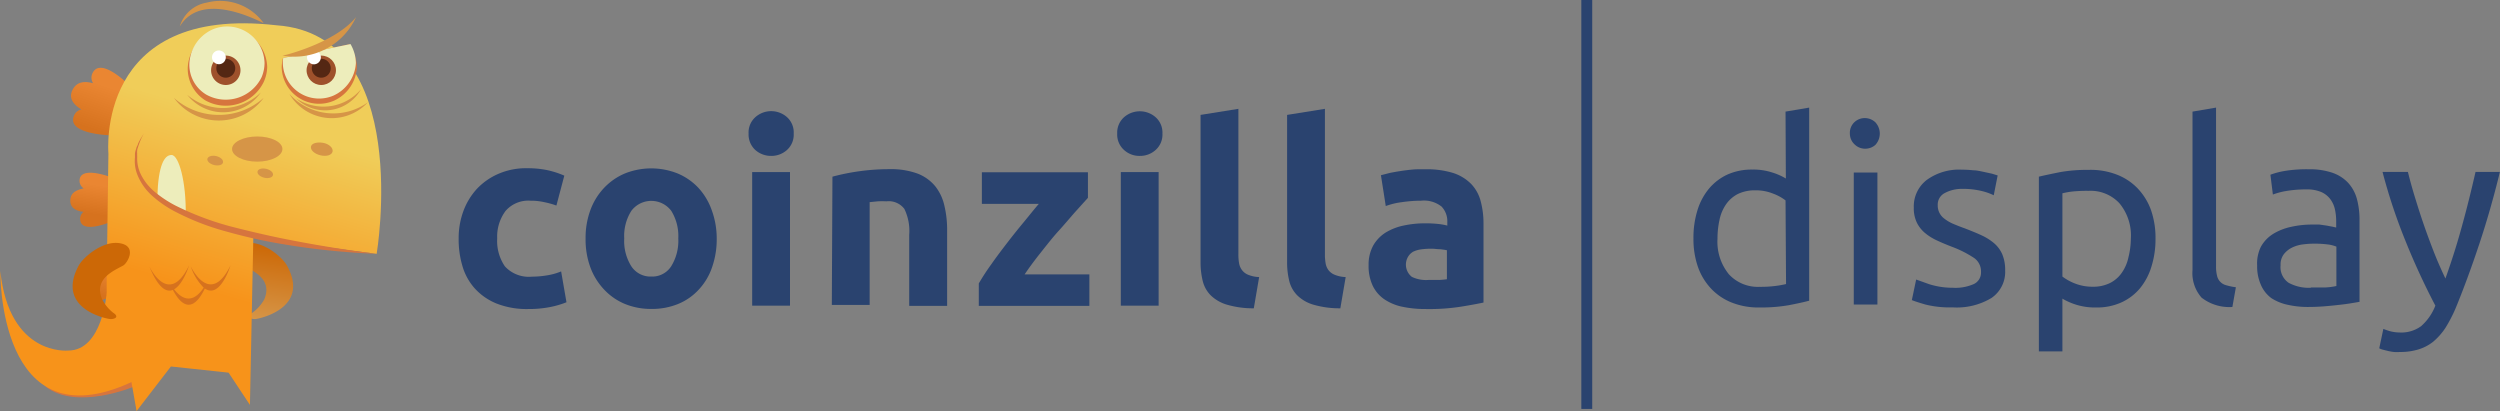 <svg xmlns="http://www.w3.org/2000/svg" xmlns:xlink="http://www.w3.org/1999/xlink" viewBox="0 0 243.26 39.99"><rect x="0" y="0" width="243.26" height="39.99" fill="#808080" stroke="none"/><defs><style>.cls-1{fill:none;}.cls-2{fill:url(#linear-gradient);}.cls-3{fill:url(#linear-gradient-2);}.cls-4{fill:url(#linear-gradient-3);}.cls-5{fill:#d6753e;}.cls-6{fill:url(#linear-gradient-4);}.cls-7{fill:url(#linear-gradient-5);}.cls-8{fill:#ededbb;}.cls-9{fill:#d69547;}.cls-10{fill:#d6721e;}.cls-11{fill:#9e512b;}.cls-12{fill:#542713;}.cls-13{fill:#fff;}.cls-14{clip-path:url(#clip-path);}.cls-15{fill:url(#linear-gradient-6);}.cls-16{fill:#2a436f;}</style><linearGradient id="linear-gradient" x1="-8059.25" y1="17.97" x2="-8058.84" y2="20.83" gradientTransform="matrix(-1, 0, 0, 1, -8049.9, 0)" gradientUnits="userSpaceOnUse"><stop offset="0" stop-color="#ea8632"/><stop offset="1" stop-color="#d6721e"/></linearGradient><linearGradient id="linear-gradient-2" x1="-8059.46" y1="25.81" x2="-8058.85" y2="28.47" xlink:href="#linear-gradient"/><linearGradient id="linear-gradient-3" x1="-8059.97" y1="8.27" x2="-8058.54" y2="12.45" xlink:href="#linear-gradient"/><linearGradient id="linear-gradient-4" x1="-4187.4" y1="3274.26" x2="-4180.09" y2="3274.26" gradientTransform="translate(-2616.72 -4581.4) rotate(-81.78)" gradientUnits="userSpaceOnUse"><stop offset="0" stop-color="#d69547"/><stop offset="1" stop-color="#cc6806"/></linearGradient><linearGradient id="linear-gradient-5" x1="-8072.39" y1="11.28" x2="-8067.62" y2="27.63" gradientTransform="matrix(-1, 0, 0, 1, -8049.9, 0)" gradientUnits="userSpaceOnUse"><stop offset="0" stop-color="#f0cd59"/><stop offset="1" stop-color="#f7931a"/></linearGradient><clipPath id="clip-path"><polygon class="cls-1" points="27.19 11.72 37.12 11.72 37.51 3.58 27.19 5.72 27.19 11.72"/></clipPath><linearGradient id="linear-gradient-6" x1="-5427.03" y1="-5305.2" x2="-5419.72" y2="-5305.2" gradientTransform="matrix(-0.14, -0.99, -0.99, 0.14, -6016.03, -4581.4)" xlink:href="#linear-gradient-4"/></defs><title>Coinzilla Display</title><g id="Layer_2" data-name="Layer 2"><g id="Layer_2-2" data-name="Layer 2"><path class="cls-2" d="M7.8,21.36a.87.87,0,0,1,.33-.75c-.74-.08-1.31-.38-1.29-1.12s.59-1,1.3-1.16a.88.88,0,0,1-.4-.77c.06-1.56,3.36-.21,3.36-.21l0,1.21v.15l0,1.4v.17l0,1.18S7.91,22.91,7.8,21.36Z"/><path class="cls-3" d="M8.18,28.92a.56.56,0,0,1,.23-.51c-.51-.06-.9-.26-.88-.77s.4-.71.88-.79a.58.58,0,0,1-.27-.52c0-1.06,2.29-.14,2.29-.14v.92l0,1V29S8.25,30,8.18,28.92Z"/><path class="cls-4" d="M7.18,11.31a1,1,0,0,1,.74-.66c-.78-.47-1.27-1.1-.86-1.91s1.18-.86,2-.64a1,1,0,0,1-.05-1c.85-1.7,3.84,1.46,3.84,1.46l-.59,1.35-.07.17-.69,1.57-.08.2-.58,1.32S6.51,13.09,7.18,11.31Z"/><path class="cls-5" d="M13.05,37.61S7.44,40,4.42,37.6L5.35,36l6.58,0c.07,0,1.63.31,1.63.31Z"/><path class="cls-6" d="M23.65,25.83c.84.48,2.92,1.26,2.07,3.29a4,4,0,0,1-1.15,1.3c-.7.45-.08.67.33.62s5.33-1.09,3-5.24c-.42-.75-2.31-2.43-4-2.13S23.21,25.59,23.65,25.83Z"/><path class="cls-7" d="M10.38,26.89l0,1.61s-.4,5.61-3.74,5.61c0,0-5.74.6-6.61-7.75,0,0-.27,16.84,12.76,10.82L13.29,40l3.34-4.34,5.61.6,2.08,3.14.33-16.34s10.18,1.44,12,1.64c0,0,3.61-21.31-9.75-22.24C9.22.44,10.55,14.94,10.55,14.94l-.12,8.7Z"/><path class="cls-8" d="M15.31,19.14c.09-3.05.67-4.06,1.38-4.06s1.44,2.63,1.38,5.85Z"/><path class="cls-9" d="M22.58,14.5c0,.68,1.1,1.23,2.45,1.23s2.45-.55,2.45-1.23-1.1-1.22-2.45-1.22S22.58,13.83,22.58,14.5Z"/><path class="cls-9" d="M30.26,14.25c-.08.34.33.72.91.86s1.11,0,1.19-.36S32,14,31.45,13.9,30.34,13.92,30.26,14.25Z"/><path class="cls-9" d="M20.18,15.45c-.05.24.24.51.66.61s.81,0,.86-.25-.23-.52-.65-.62S20.24,15.21,20.18,15.45Z"/><path class="cls-9" d="M25.06,16.68c-.06.24.23.51.64.61s.8,0,.86-.25-.24-.51-.65-.61S25.11,16.44,25.06,16.68Z"/><path class="cls-10" d="M18.4,25.82s-.56,1.83-1.46,2.33c.62.8,1.7,1.61,2.88-.16a5.38,5.38,0,0,1-1.26-2.07s1.87,4,3.87-.1c0,0-1,3.3-2.5,2.25-.55,1.17-1.7,2.81-3.11.14-.63.26-1.42-.16-2.29-2.29C14.53,25.92,16.4,29.94,18.4,25.82Z"/><path class="cls-5" d="M26,6.52a3.85,3.85,0,0,0-5.36-3.43,4.07,4.07,0,0,0-2.37,3.46A3.63,3.63,0,0,0,20,9.78,4.1,4.1,0,0,0,25.65,8,3.74,3.74,0,0,0,26,6.52Z"/><path class="cls-8" d="M25.74,6.11a3.64,3.64,0,0,0-5.07-3.24,3.82,3.82,0,0,0-2.24,3.27A3.38,3.38,0,0,0,20.06,9.2a3.88,3.88,0,0,0,5.4-1.7A3.59,3.59,0,0,0,25.74,6.11Z"/><path class="cls-11" d="M20.54,6.84A1.43,1.43,0,1,0,22,5.41,1.43,1.43,0,0,0,20.54,6.84Z"/><path class="cls-12" d="M21.05,6.64A.92.92,0,1,0,22,5.72.92.92,0,0,0,21.05,6.64Z"/><path class="cls-13" d="M20.63,5.58a.67.67,0,1,0,1.34,0,.67.67,0,0,0-1.34,0Z"/><path class="cls-9" d="M21.28,11.18a6.54,6.54,0,0,0,4.38-1.66,5.43,5.43,0,0,1-8.74,0A6.51,6.51,0,0,0,21.28,11.18Z"/><path class="cls-9" d="M21.84,10.51A5.35,5.35,0,0,0,25.38,9a4.45,4.45,0,0,1-7.16.23A5.37,5.37,0,0,0,21.84,10.51Z"/><path class="cls-5" d="M22.14,22.56a50.29,50.29,0,0,0,5.58,1.23c1.73.29,3.29.48,4.61.61,2.64.26,4.27.29,4.27.29s-1.62-.19-4.23-.6c-1.3-.21-2.85-.48-4.56-.82S24.24,22.5,22.32,22a28.44,28.44,0,0,1-5.25-2,11.28,11.28,0,0,1-2-1.32A5.26,5.26,0,0,1,13.72,17a3.49,3.49,0,0,1-.37-1.66v-.19a1.1,1.1,0,0,1,0-.18,1.86,1.86,0,0,1,0-.34c0-.11.05-.21.08-.31s.06-.19.09-.27a5.49,5.49,0,0,1,.33-.78l.14-.27-.16.26a5.6,5.6,0,0,0-.41.75c0,.09-.07.18-.11.27s-.06.21-.1.31a2,2,0,0,0-.08.35c0,.06,0,.13,0,.19s0,.13,0,.2a3.62,3.62,0,0,0,.29,1.8A5.46,5.46,0,0,0,14.75,19a11,11,0,0,0,2.06,1.47A24.7,24.7,0,0,0,22.14,22.56Z"/><g class="cls-14"><path class="cls-5" d="M27.41,6.56A3.64,3.64,0,0,0,32.49,9.8a3.81,3.81,0,0,0,2.24-3.26A3.89,3.89,0,0,0,33.1,3.47a3.88,3.88,0,0,0-5.4,1.7A3.79,3.79,0,0,0,27.41,6.56Z"/><path class="cls-8" d="M27.52,6.15A3.53,3.53,0,0,0,32.45,9.3a3.71,3.71,0,0,0,2.18-3.17,3.78,3.78,0,0,0-1.59-3A3.76,3.76,0,0,0,27.8,4.8,3.43,3.43,0,0,0,27.52,6.15Z"/><circle class="cls-11" cx="31.26" cy="6.84" r="1.43"/><path class="cls-12" d="M30.34,6.64a.92.92,0,1,0,.92-.92A.92.92,0,0,0,30.34,6.64Z"/><path class="cls-9" d="M31.8,11a5.76,5.76,0,0,0,4-1.05,4.78,4.78,0,0,1-7.64-.81A5.79,5.79,0,0,0,31.8,11Z"/><path class="cls-13" d="M29.87,5.58a.69.69,0,0,0,.68.68.68.68,0,0,0,.67-.68.67.67,0,0,0-.67-.67A.68.68,0,0,0,29.87,5.58Z"/><path class="cls-9" d="M32.13,10.33a4.78,4.78,0,0,0,3-1.65,4,4,0,0,1-6.31.9A4.85,4.85,0,0,0,32.13,10.33Z"/></g><path class="cls-9" d="M34.65,1.66a6.6,6.6,0,0,1-7.17,3.75C27.55,5.44,32.61,4.19,34.65,1.66Z"/><path class="cls-9" d="M25.66,2.26c-1.23-.6-6.17-3-8.17.32A3.32,3.32,0,0,1,20.14.25,5.2,5.2,0,0,1,25.66,2.26Z"/><path class="cls-15" d="M12,25.83c-.84.48-2.92,1.26-2.06,3.29A3.87,3.87,0,0,0,11,30.42c.7.45.08.67-.33.62S5.38,30,7.68,25.8c.42-.75,2.31-2.43,4-2.13S12.4,25.59,12,25.83Z"/><path class="cls-16" d="M44.63,23.2a7.55,7.55,0,0,1,.46-2.66,6.55,6.55,0,0,1,1.32-2.17,6.29,6.29,0,0,1,2.1-1.46,6.7,6.7,0,0,1,2.82-.54,9.36,9.36,0,0,1,1.9.18,8.9,8.9,0,0,1,1.68.54L54.14,20A8.09,8.09,0,0,0,53,19.68a5.83,5.83,0,0,0-1.38-.15,2.92,2.92,0,0,0-2.43,1,4.17,4.17,0,0,0-.81,2.67,4.36,4.36,0,0,0,.75,2.72,3.16,3.16,0,0,0,2.63,1,9.29,9.29,0,0,0,1.43-.12,6.08,6.08,0,0,0,1.41-.39l.52,3a8.73,8.73,0,0,1-1.61.47,10.71,10.71,0,0,1-2.12.19,8,8,0,0,1-3.06-.53,5.79,5.79,0,0,1-2.11-1.45A5.6,5.6,0,0,1,45,25.9,9,9,0,0,1,44.63,23.2Z"/><path class="cls-16" d="M69.74,23.2a8.31,8.31,0,0,1-.45,2.8A6,6,0,0,1,68,28.17a5.6,5.6,0,0,1-2,1.4,6.7,6.7,0,0,1-2.63.49,6.62,6.62,0,0,1-2.6-.5,5.82,5.82,0,0,1-2-1.4A6.3,6.3,0,0,1,57.44,26a7.87,7.87,0,0,1-.46-2.8,7.78,7.78,0,0,1,.48-2.79,6.27,6.27,0,0,1,1.34-2.15,6,6,0,0,1,2-1.38,6.92,6.92,0,0,1,5.14,0,5.91,5.91,0,0,1,2,1.38,6.28,6.28,0,0,1,1.3,2.15A8,8,0,0,1,69.74,23.2ZM66,23.2a4.64,4.64,0,0,0-.68-2.68,2.43,2.43,0,0,0-3.89,0,4.56,4.56,0,0,0-.69,2.68,4.63,4.63,0,0,0,.69,2.71,2.23,2.23,0,0,0,1.95,1,2.19,2.19,0,0,0,1.93-1A4.7,4.7,0,0,0,66,23.2Z"/><path class="cls-16" d="M77.23,13a2,2,0,0,1-.65,1.59,2.26,2.26,0,0,1-1.55.58,2.29,2.29,0,0,1-1.54-.58,2.05,2.05,0,0,1-.65-1.6,2,2,0,0,1,.66-1.59,2.32,2.32,0,0,1,3.08,0A2,2,0,0,1,77.23,13Zm-.36,16.74H73.19v-13h3.68Z"/><path class="cls-16" d="M81,17.19a21.53,21.53,0,0,1,5.53-.73,7.52,7.52,0,0,1,2.75.43A4.16,4.16,0,0,1,91,18.12,4.67,4.67,0,0,1,91.89,20a10.13,10.13,0,0,1,.27,2.42v7.34H88.47V22.85A4.92,4.92,0,0,0,88,20.33a1.91,1.91,0,0,0-1.75-.74,8.39,8.39,0,0,0-.84,0l-.79.08v10H80.94Z"/><path class="cls-16" d="M105.86,19.25l-1.2,1.33c-.5.56-1,1.17-1.62,1.85s-1.16,1.38-1.75,2.12S100.17,26,99.7,26.7H106v3.06H95.24V27.58a22.74,22.74,0,0,1,1.25-1.91c.48-.69,1-1.37,1.53-2.06s1.07-1.36,1.6-2,1-1.24,1.46-1.77H95.54V16.76l10.32,0Z"/><path class="cls-16" d="M113.11,13a2,2,0,0,1-.66,1.59,2.24,2.24,0,0,1-1.54.58,2.2,2.2,0,0,1-1.54-.58,2,2,0,0,1-.66-1.59,2,2,0,0,1,.66-1.59,2.33,2.33,0,0,1,3.08,0A2,2,0,0,1,113.11,13Zm-.37,16.74h-3.68l0-13h3.68Z"/><path class="cls-16" d="M122,30a9,9,0,0,1-2.6-.35,3.82,3.82,0,0,1-1.58-.9,3,3,0,0,1-.79-1.41,7.55,7.55,0,0,1-.21-1.86l0-14.3,3.68-.59,0,14.15a4.87,4.87,0,0,0,.07.89,1.53,1.53,0,0,0,.29.66,1.4,1.4,0,0,0,.6.45,3.12,3.12,0,0,0,1.06.22Z"/><path class="cls-16" d="M130.42,30a9.14,9.14,0,0,1-2.61-.35,3.74,3.74,0,0,1-1.57-.9,3,3,0,0,1-.79-1.41,7.55,7.55,0,0,1-.21-1.86l0-14.3,3.68-.59,0,14.15a4.8,4.8,0,0,0,.07.89,1.52,1.52,0,0,0,.28.66,1.43,1.43,0,0,0,.61.45,3.12,3.12,0,0,0,1.06.22Z"/><path class="cls-16" d="M138.7,16.47a8.71,8.71,0,0,1,2.72.37,4.32,4.32,0,0,1,1.74,1.07,3.83,3.83,0,0,1,.92,1.68,8.34,8.34,0,0,1,.27,2.2v7.65c-.52.11-1.26.25-2.19.4a19.78,19.78,0,0,1-3.41.23,10.79,10.79,0,0,1-2.29-.22,4.91,4.91,0,0,1-1.76-.73,3.36,3.36,0,0,1-1.13-1.32,4.49,4.49,0,0,1-.4-2,3.85,3.85,0,0,1,.46-1.93,3.62,3.62,0,0,1,1.23-1.26,5.55,5.55,0,0,1,1.75-.67,9.83,9.83,0,0,1,2.05-.21,11.9,11.9,0,0,1,1.27.06,6.23,6.23,0,0,1,.9.16v-.34a2.07,2.07,0,0,0-.56-1.51,2.76,2.76,0,0,0-2-.57,12.7,12.7,0,0,0-1.85.14,6.91,6.91,0,0,0-1.58.38l-.47-3,.81-.21c.32-.07.67-.13,1.05-.19s.77-.11,1.19-.15S138.28,16.47,138.7,16.47ZM139,27.24c.36,0,.71,0,1,0a6.79,6.79,0,0,0,.79-.07V24.35a6.73,6.73,0,0,0-.67-.1c-.29,0-.57-.05-.81-.05a7.59,7.59,0,0,0-1,.06,2.68,2.68,0,0,0-.8.23A1.38,1.38,0,0,0,137,25a1.51,1.51,0,0,0,.38,1.94A3.18,3.18,0,0,0,139,27.24Z"/><path class="cls-16" d="M173.74,10.86l2.3-.39V29.26c-.53.14-1.21.29-2,.44a16,16,0,0,1-2.84.22,7.06,7.06,0,0,1-2.67-.47,5.6,5.6,0,0,1-2-1.33,6,6,0,0,1-1.3-2.11,8.22,8.22,0,0,1-.45-2.8,9,9,0,0,1,.38-2.72,6.05,6.05,0,0,1,1.12-2.12A5.18,5.18,0,0,1,168.05,17a5.76,5.76,0,0,1,2.45-.5,5.91,5.91,0,0,1,2,.3,5.79,5.79,0,0,1,1.27.57Zm0,8.64a4.58,4.58,0,0,0-1.21-.66,4.44,4.44,0,0,0-1.73-.32,3.8,3.8,0,0,0-1.69.35,3.15,3.15,0,0,0-1.15,1,4.08,4.08,0,0,0-.64,1.5,8.33,8.33,0,0,0-.2,1.85,5,5,0,0,0,1.11,3.47,3.83,3.83,0,0,0,3,1.22,11.31,11.31,0,0,0,1.56-.09,9.46,9.46,0,0,0,1-.18Z"/><path class="cls-16" d="M181.52,14.47a1.46,1.46,0,0,1-1.05-.41A1.43,1.43,0,0,1,180,13a1.43,1.43,0,0,1,.43-1.1,1.46,1.46,0,0,1,1.05-.41,1.49,1.49,0,0,1,1,.41,1.62,1.62,0,0,1,0,2.2A1.49,1.49,0,0,1,181.52,14.47Zm1.16,15.16h-2.3V16.79h2.3Z"/><path class="cls-16" d="M190,28a4.44,4.44,0,0,0,2.08-.37,1.23,1.23,0,0,0,.68-1.18,1.59,1.59,0,0,0-.66-1.34,10.66,10.66,0,0,0-2.2-1.11c-.49-.19-1-.4-1.42-.6a5.17,5.17,0,0,1-1.17-.73,3.11,3.11,0,0,1-.79-1,3.22,3.22,0,0,1-.3-1.46,3.25,3.25,0,0,1,1.26-2.7,5.35,5.35,0,0,1,3.43-1,10,10,0,0,1,1.09.06c.36,0,.7.09,1,.15l.83.18.55.17L194,19a5.64,5.64,0,0,0-1.16-.41,7.44,7.44,0,0,0-1.9-.21,3.47,3.47,0,0,0-1.68.39,1.26,1.26,0,0,0-.71,1.19,1.57,1.57,0,0,0,.65,1.32,3.79,3.79,0,0,0,.83.49c.33.14.72.3,1.18.46.61.24,1.16.46,1.63.68a5.33,5.33,0,0,1,1.22.78,3,3,0,0,1,.78,1.08,3.9,3.9,0,0,1,.27,1.54A3.07,3.07,0,0,1,193.77,29a6.55,6.55,0,0,1-3.76.91,9.83,9.83,0,0,1-2.67-.28c-.64-.19-1.08-.33-1.31-.43l.42-2,1.26.45A7.54,7.54,0,0,0,190,28Z"/><path class="cls-16" d="M209.74,23.23a8.88,8.88,0,0,1-.39,2.69,6.1,6.1,0,0,1-1.12,2.13,5.09,5.09,0,0,1-1.82,1.38,5.76,5.76,0,0,1-2.45.49,6.13,6.13,0,0,1-2-.29,6.44,6.44,0,0,1-1.28-.57v5.13h-2.29v-17c.54-.13,1.22-.27,2-.43a14.93,14.93,0,0,1,2.83-.23A7.06,7.06,0,0,1,206,17a5.6,5.6,0,0,1,2,1.33,6,6,0,0,1,1.3,2.11A8.22,8.22,0,0,1,209.74,23.23Zm-2.4,0a4.9,4.9,0,0,0-1.11-3.45,3.82,3.82,0,0,0-3-1.21,13.68,13.68,0,0,0-1.62.07,7.61,7.61,0,0,0-.93.17v8.1a5.06,5.06,0,0,0,1.21.67,4.67,4.67,0,0,0,1.73.32,3.67,3.67,0,0,0,1.69-.36,3.07,3.07,0,0,0,1.15-1,4.06,4.06,0,0,0,.64-1.48A7.69,7.69,0,0,0,207.34,23.23Z"/><path class="cls-16" d="M217.22,29.87a4.4,4.4,0,0,1-3-.91,3.62,3.62,0,0,1-.88-2.69V10.86l2.29-.39V25.9a3.56,3.56,0,0,0,.1.94,1.21,1.21,0,0,0,.91.92,5.45,5.45,0,0,0,.92.19Z"/><path class="cls-16" d="M224.65,16.47a6.85,6.85,0,0,1,2.33.35,3.75,3.75,0,0,1,1.53,1,3.81,3.81,0,0,1,.83,1.55,7.74,7.74,0,0,1,.25,2v8l-.83.14c-.35.06-.75.11-1.2.16s-.92.1-1.44.14-1,.06-1.55.06a8.94,8.94,0,0,1-2-.22A4.66,4.66,0,0,1,221,29a3.15,3.15,0,0,1-1-1.27,4.41,4.41,0,0,1-.37-1.9A3.64,3.64,0,0,1,220,24a3.45,3.45,0,0,1,1.17-1.23,5.59,5.59,0,0,1,1.73-.69,9.31,9.31,0,0,1,2.07-.23c.23,0,.47,0,.72,0l.7.1.58.11.35.08V21.5a5.33,5.33,0,0,0-.12-1.12,2.63,2.63,0,0,0-.45-1,2.25,2.25,0,0,0-.87-.69,3.52,3.52,0,0,0-1.45-.26,11.53,11.53,0,0,0-2,.16,6.87,6.87,0,0,0-1.27.34L220.92,17a7.77,7.77,0,0,1,1.48-.38A13.15,13.15,0,0,1,224.65,16.47Zm.2,11.5q.81,0,1.44,0a6.39,6.39,0,0,0,1.05-.14V24a3.17,3.17,0,0,0-.8-.21,10.2,10.2,0,0,0-1.35-.08,8.66,8.66,0,0,0-1.1.07,3.34,3.34,0,0,0-1.06.31,2.29,2.29,0,0,0-.8.64,1.65,1.65,0,0,0-.32,1.08,1.83,1.83,0,0,0,.79,1.71A4.1,4.1,0,0,0,224.85,28Z"/><path class="cls-16" d="M231.91,32a5.07,5.07,0,0,0,.7.24,3.61,3.61,0,0,0,.85.11,3.26,3.26,0,0,0,2.12-.61,5.09,5.09,0,0,0,1.39-2,68.59,68.59,0,0,1-2.9-6.28,54.17,54.17,0,0,1-2.24-6.73h2.47c.18.74.4,1.54.66,2.39s.54,1.74.85,2.64.65,1.82,1,2.72.74,1.78,1.14,2.62q.93-2.6,1.62-5.14c.47-1.69.9-3.44,1.31-5.23h2.37q-.88,3.63-2,7T238.94,30a14.11,14.11,0,0,1-1,1.92,6.33,6.33,0,0,1-1.17,1.32,4.28,4.28,0,0,1-1.45.76,6,6,0,0,1-1.81.25,3.82,3.82,0,0,1-.57,0,5.4,5.4,0,0,1-.58-.1l-.52-.13a1.47,1.47,0,0,1-.33-.13Z"/><rect class="cls-16" x="153.87" width="1.06" height="39.79"/></g></g></svg>